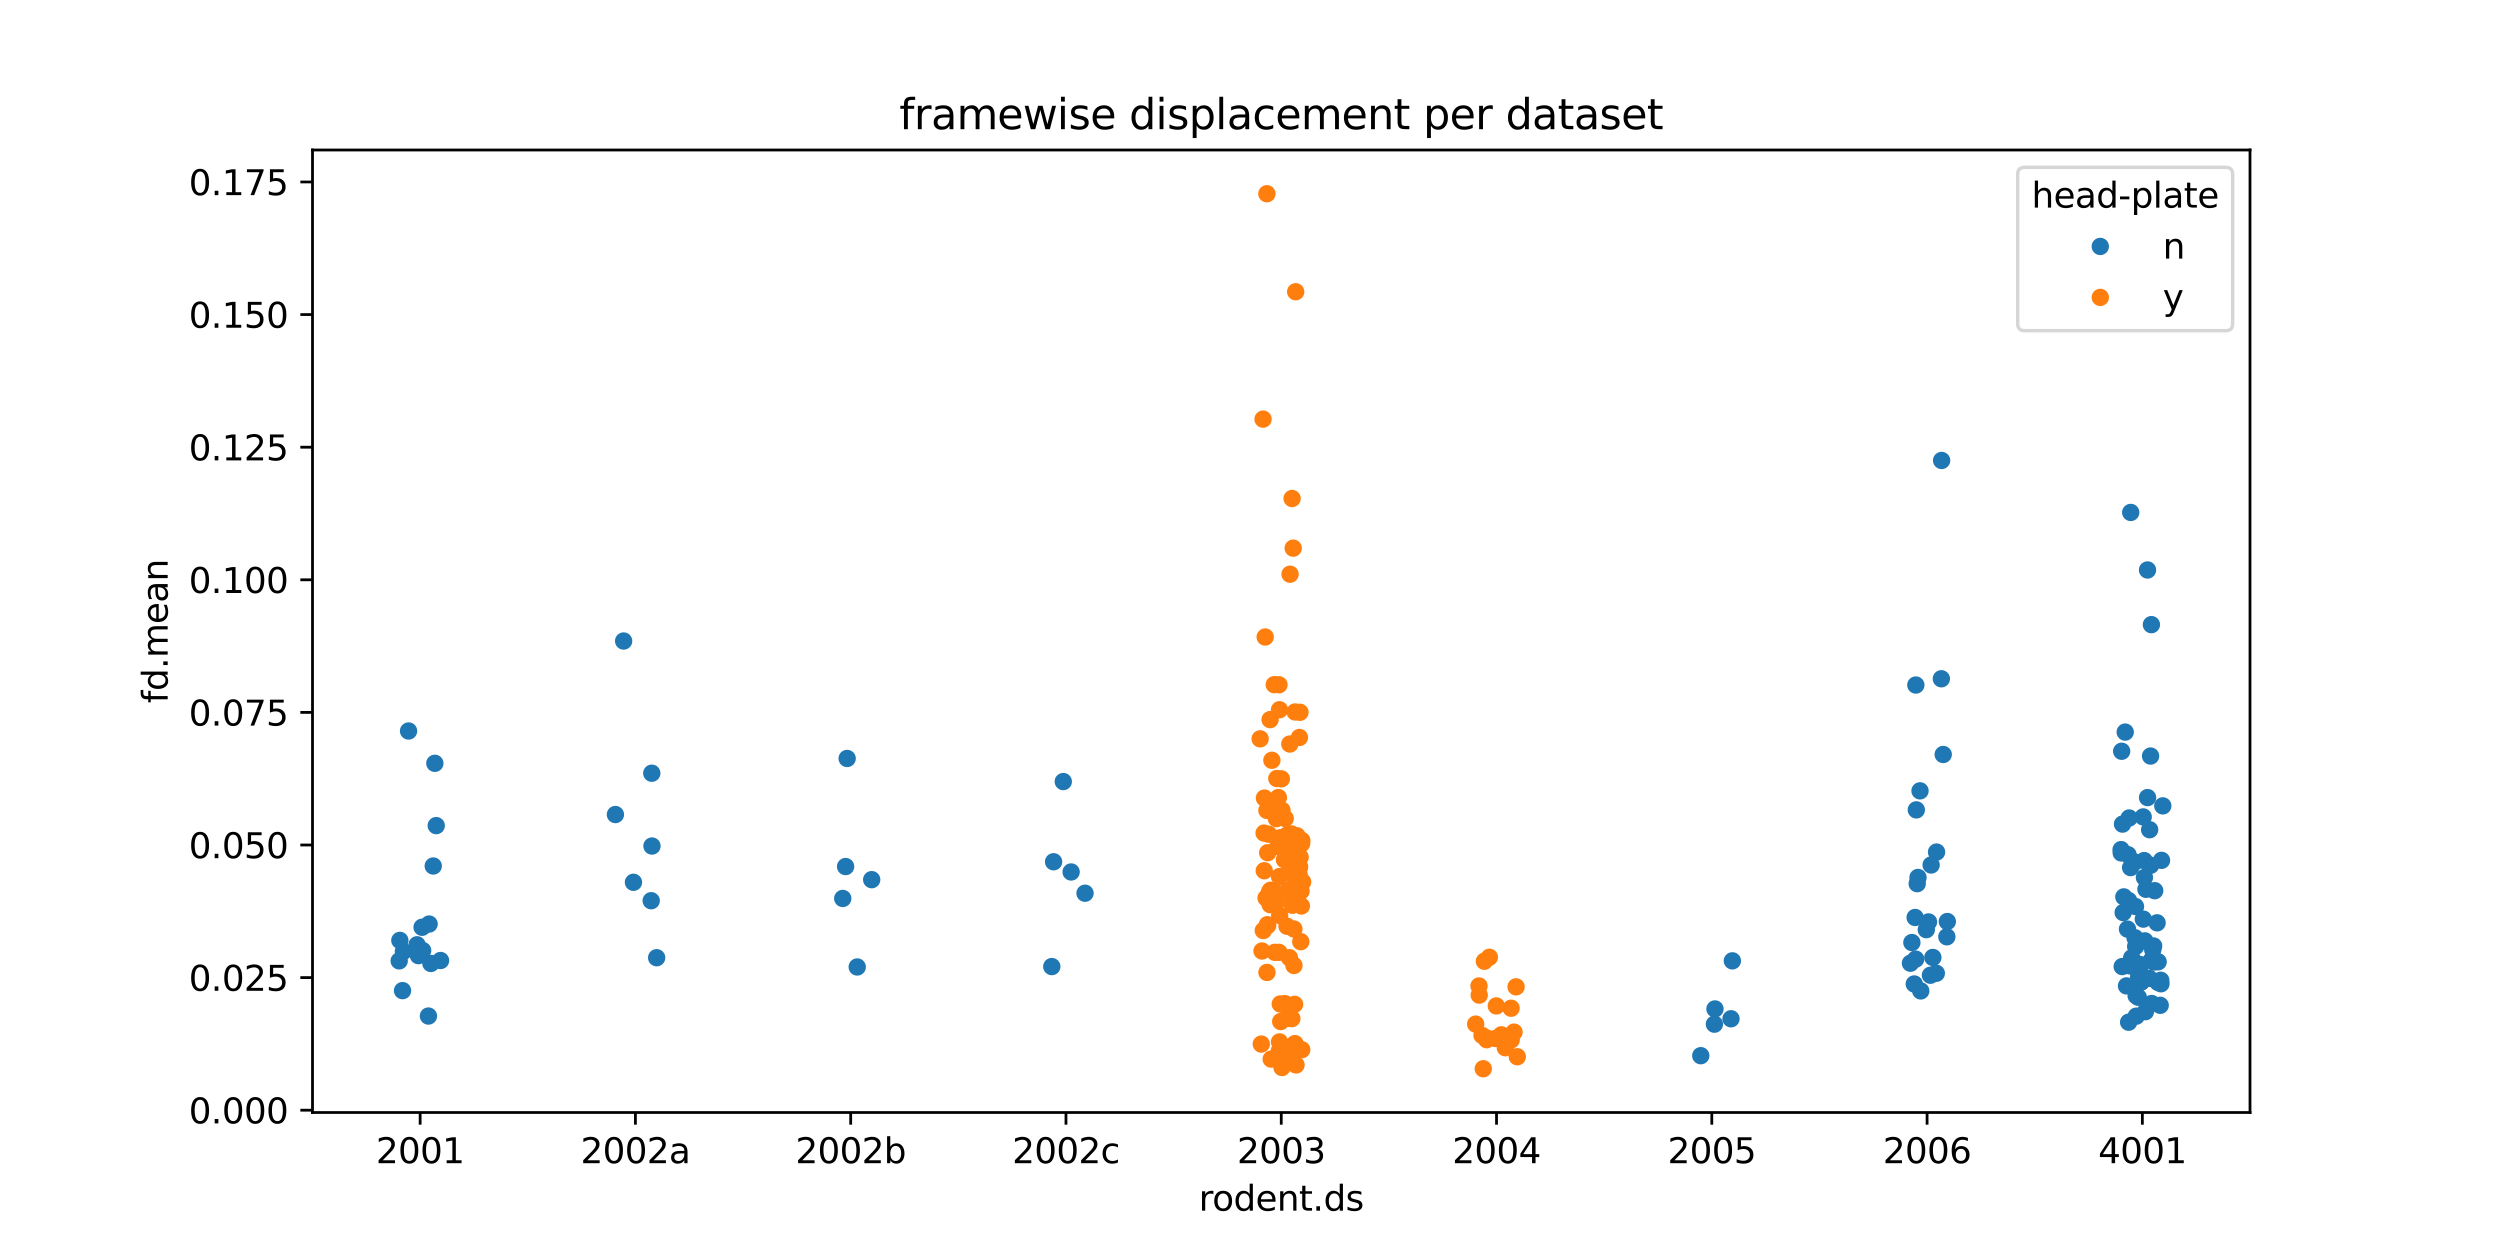 <?xml version="1.0" encoding="utf-8" standalone="no"?>
<!DOCTYPE svg PUBLIC "-//W3C//DTD SVG 1.1//EN"
  "http://www.w3.org/Graphics/SVG/1.1/DTD/svg11.dtd">
<svg xmlns:xlink="http://www.w3.org/1999/xlink" width="720pt" height="360pt" viewBox="0 0 720 360" xmlns="http://www.w3.org/2000/svg" version="1.1">
 <defs>
  <style type="text/css">*{stroke-linejoin: round; stroke-linecap: butt}</style>
 </defs>
 <g id="figure_1">
  <g id="patch_1">
   <path d="M 0 360 
L 720 360 
L 720 0 
L 0 0 
z
" style="fill: #ffffff"/>
  </g>
  <g id="axes_1">
   <g id="patch_2">
    <path d="M 90 320.4 
L 648 320.4 
L 648 43.2 
L 90 43.2 
z
" style="fill: #ffffff"/>
   </g>
   <g id="matplotlib.axis_1">
    <g id="xtick_1">
     <g id="line2d_1">
      <defs>
       <path id="m865502f991" d="M 0 0 
L 0 3.5 
" style="stroke: #000000; stroke-width: 0.8"/>
      </defs>
      <g>
       <use xlink:href="#m865502f991" x="121" y="320.4" style="stroke: #000000; stroke-width: 0.8"/>
      </g>
     </g>
     <g id="text_1">
      <!-- 2001 -->
      <g transform="translate(108.275 334.998) scale(0.1 -0.1)">
       <defs>
        <path id="DejaVuSans-32" d="M 1228 531 
L 3431 531 
L 3431 0 
L 469 0 
L 469 531 
Q 828 903 1448 1529 
Q 2069 2156 2228 2338 
Q 2531 2678 2651 2914 
Q 2772 3150 2772 3378 
Q 2772 3750 2511 3984 
Q 2250 4219 1831 4219 
Q 1534 4219 1204 4116 
Q 875 4013 500 3803 
L 500 4441 
Q 881 4594 1212 4672 
Q 1544 4750 1819 4750 
Q 2544 4750 2975 4387 
Q 3406 4025 3406 3419 
Q 3406 3131 3298 2873 
Q 3191 2616 2906 2266 
Q 2828 2175 2409 1742 
Q 1991 1309 1228 531 
z
" transform="scale(0.016)"/>
        <path id="DejaVuSans-30" d="M 2034 4250 
Q 1547 4250 1301 3770 
Q 1056 3291 1056 2328 
Q 1056 1369 1301 889 
Q 1547 409 2034 409 
Q 2525 409 2770 889 
Q 3016 1369 3016 2328 
Q 3016 3291 2770 3770 
Q 2525 4250 2034 4250 
z
M 2034 4750 
Q 2819 4750 3233 4129 
Q 3647 3509 3647 2328 
Q 3647 1150 3233 529 
Q 2819 -91 2034 -91 
Q 1250 -91 836 529 
Q 422 1150 422 2328 
Q 422 3509 836 4129 
Q 1250 4750 2034 4750 
z
" transform="scale(0.016)"/>
        <path id="DejaVuSans-31" d="M 794 531 
L 1825 531 
L 1825 4091 
L 703 3866 
L 703 4441 
L 1819 4666 
L 2450 4666 
L 2450 531 
L 3481 531 
L 3481 0 
L 794 0 
L 794 531 
z
" transform="scale(0.016)"/>
       </defs>
       <use xlink:href="#DejaVuSans-32"/>
       <use xlink:href="#DejaVuSans-30" transform="translate(63.623 0)"/>
       <use xlink:href="#DejaVuSans-30" transform="translate(127.246 0)"/>
       <use xlink:href="#DejaVuSans-31" transform="translate(190.869 0)"/>
      </g>
     </g>
    </g>
    <g id="xtick_2">
     <g id="line2d_2">
      <g>
       <use xlink:href="#m865502f991" x="183" y="320.4" style="stroke: #000000; stroke-width: 0.8"/>
      </g>
     </g>
     <g id="text_2">
      <!-- 2002a -->
      <g transform="translate(167.211 334.998) scale(0.1 -0.1)">
       <defs>
        <path id="DejaVuSans-61" d="M 2194 1759 
Q 1497 1759 1228 1600 
Q 959 1441 959 1056 
Q 959 750 1161 570 
Q 1363 391 1709 391 
Q 2188 391 2477 730 
Q 2766 1069 2766 1631 
L 2766 1759 
L 2194 1759 
z
M 3341 1997 
L 3341 0 
L 2766 0 
L 2766 531 
Q 2569 213 2275 61 
Q 1981 -91 1556 -91 
Q 1019 -91 701 211 
Q 384 513 384 1019 
Q 384 1609 779 1909 
Q 1175 2209 1959 2209 
L 2766 2209 
L 2766 2266 
Q 2766 2663 2505 2880 
Q 2244 3097 1772 3097 
Q 1472 3097 1187 3025 
Q 903 2953 641 2809 
L 641 3341 
Q 956 3463 1253 3523 
Q 1550 3584 1831 3584 
Q 2591 3584 2966 3190 
Q 3341 2797 3341 1997 
z
" transform="scale(0.016)"/>
       </defs>
       <use xlink:href="#DejaVuSans-32"/>
       <use xlink:href="#DejaVuSans-30" transform="translate(63.623 0)"/>
       <use xlink:href="#DejaVuSans-30" transform="translate(127.246 0)"/>
       <use xlink:href="#DejaVuSans-32" transform="translate(190.869 0)"/>
       <use xlink:href="#DejaVuSans-61" transform="translate(254.492 0)"/>
      </g>
     </g>
    </g>
    <g id="xtick_3">
     <g id="line2d_3">
      <g>
       <use xlink:href="#m865502f991" x="245" y="320.4" style="stroke: #000000; stroke-width: 0.8"/>
      </g>
     </g>
     <g id="text_3">
      <!-- 2002b -->
      <g transform="translate(229.101 334.998) scale(0.1 -0.1)">
       <defs>
        <path id="DejaVuSans-62" d="M 3116 1747 
Q 3116 2381 2855 2742 
Q 2594 3103 2138 3103 
Q 1681 3103 1420 2742 
Q 1159 2381 1159 1747 
Q 1159 1113 1420 752 
Q 1681 391 2138 391 
Q 2594 391 2855 752 
Q 3116 1113 3116 1747 
z
M 1159 2969 
Q 1341 3281 1617 3432 
Q 1894 3584 2278 3584 
Q 2916 3584 3314 3078 
Q 3713 2572 3713 1747 
Q 3713 922 3314 415 
Q 2916 -91 2278 -91 
Q 1894 -91 1617 61 
Q 1341 213 1159 525 
L 1159 0 
L 581 0 
L 581 4863 
L 1159 4863 
L 1159 2969 
z
" transform="scale(0.016)"/>
       </defs>
       <use xlink:href="#DejaVuSans-32"/>
       <use xlink:href="#DejaVuSans-30" transform="translate(63.623 0)"/>
       <use xlink:href="#DejaVuSans-30" transform="translate(127.246 0)"/>
       <use xlink:href="#DejaVuSans-32" transform="translate(190.869 0)"/>
       <use xlink:href="#DejaVuSans-62" transform="translate(254.492 0)"/>
      </g>
     </g>
    </g>
    <g id="xtick_4">
     <g id="line2d_4">
      <g>
       <use xlink:href="#m865502f991" x="307" y="320.4" style="stroke: #000000; stroke-width: 0.8"/>
      </g>
     </g>
     <g id="text_4">
      <!-- 2002c -->
      <g transform="translate(291.526 334.998) scale(0.1 -0.1)">
       <defs>
        <path id="DejaVuSans-63" d="M 3122 3366 
L 3122 2828 
Q 2878 2963 2633 3030 
Q 2388 3097 2138 3097 
Q 1578 3097 1268 2742 
Q 959 2388 959 1747 
Q 959 1106 1268 751 
Q 1578 397 2138 397 
Q 2388 397 2633 464 
Q 2878 531 3122 666 
L 3122 134 
Q 2881 22 2623 -34 
Q 2366 -91 2075 -91 
Q 1284 -91 818 406 
Q 353 903 353 1747 
Q 353 2603 823 3093 
Q 1294 3584 2113 3584 
Q 2378 3584 2631 3529 
Q 2884 3475 3122 3366 
z
" transform="scale(0.016)"/>
       </defs>
       <use xlink:href="#DejaVuSans-32"/>
       <use xlink:href="#DejaVuSans-30" transform="translate(63.623 0)"/>
       <use xlink:href="#DejaVuSans-30" transform="translate(127.246 0)"/>
       <use xlink:href="#DejaVuSans-32" transform="translate(190.869 0)"/>
       <use xlink:href="#DejaVuSans-63" transform="translate(254.492 0)"/>
      </g>
     </g>
    </g>
    <g id="xtick_5">
     <g id="line2d_5">
      <g>
       <use xlink:href="#m865502f991" x="369" y="320.4" style="stroke: #000000; stroke-width: 0.8"/>
      </g>
     </g>
     <g id="text_5">
      <!-- 2003 -->
      <g transform="translate(356.275 334.998) scale(0.1 -0.1)">
       <defs>
        <path id="DejaVuSans-33" d="M 2597 2516 
Q 3050 2419 3304 2112 
Q 3559 1806 3559 1356 
Q 3559 666 3084 287 
Q 2609 -91 1734 -91 
Q 1441 -91 1130 -33 
Q 819 25 488 141 
L 488 750 
Q 750 597 1062 519 
Q 1375 441 1716 441 
Q 2309 441 2620 675 
Q 2931 909 2931 1356 
Q 2931 1769 2642 2001 
Q 2353 2234 1838 2234 
L 1294 2234 
L 1294 2753 
L 1863 2753 
Q 2328 2753 2575 2939 
Q 2822 3125 2822 3475 
Q 2822 3834 2567 4026 
Q 2313 4219 1838 4219 
Q 1578 4219 1281 4162 
Q 984 4106 628 3988 
L 628 4550 
Q 988 4650 1302 4700 
Q 1616 4750 1894 4750 
Q 2613 4750 3031 4423 
Q 3450 4097 3450 3541 
Q 3450 3153 3228 2886 
Q 3006 2619 2597 2516 
z
" transform="scale(0.016)"/>
       </defs>
       <use xlink:href="#DejaVuSans-32"/>
       <use xlink:href="#DejaVuSans-30" transform="translate(63.623 0)"/>
       <use xlink:href="#DejaVuSans-30" transform="translate(127.246 0)"/>
       <use xlink:href="#DejaVuSans-33" transform="translate(190.869 0)"/>
      </g>
     </g>
    </g>
    <g id="xtick_6">
     <g id="line2d_6">
      <g>
       <use xlink:href="#m865502f991" x="431" y="320.4" style="stroke: #000000; stroke-width: 0.8"/>
      </g>
     </g>
     <g id="text_6">
      <!-- 2004 -->
      <g transform="translate(418.275 334.998) scale(0.1 -0.1)">
       <defs>
        <path id="DejaVuSans-34" d="M 2419 4116 
L 825 1625 
L 2419 1625 
L 2419 4116 
z
M 2253 4666 
L 3047 4666 
L 3047 1625 
L 3713 1625 
L 3713 1100 
L 3047 1100 
L 3047 0 
L 2419 0 
L 2419 1100 
L 313 1100 
L 313 1709 
L 2253 4666 
z
" transform="scale(0.016)"/>
       </defs>
       <use xlink:href="#DejaVuSans-32"/>
       <use xlink:href="#DejaVuSans-30" transform="translate(63.623 0)"/>
       <use xlink:href="#DejaVuSans-30" transform="translate(127.246 0)"/>
       <use xlink:href="#DejaVuSans-34" transform="translate(190.869 0)"/>
      </g>
     </g>
    </g>
    <g id="xtick_7">
     <g id="line2d_7">
      <g>
       <use xlink:href="#m865502f991" x="493" y="320.4" style="stroke: #000000; stroke-width: 0.8"/>
      </g>
     </g>
     <g id="text_7">
      <!-- 2005 -->
      <g transform="translate(480.275 334.998) scale(0.1 -0.1)">
       <defs>
        <path id="DejaVuSans-35" d="M 691 4666 
L 3169 4666 
L 3169 4134 
L 1269 4134 
L 1269 2991 
Q 1406 3038 1543 3061 
Q 1681 3084 1819 3084 
Q 2600 3084 3056 2656 
Q 3513 2228 3513 1497 
Q 3513 744 3044 326 
Q 2575 -91 1722 -91 
Q 1428 -91 1123 -41 
Q 819 9 494 109 
L 494 744 
Q 775 591 1075 516 
Q 1375 441 1709 441 
Q 2250 441 2565 725 
Q 2881 1009 2881 1497 
Q 2881 1984 2565 2268 
Q 2250 2553 1709 2553 
Q 1456 2553 1204 2497 
Q 953 2441 691 2322 
L 691 4666 
z
" transform="scale(0.016)"/>
       </defs>
       <use xlink:href="#DejaVuSans-32"/>
       <use xlink:href="#DejaVuSans-30" transform="translate(63.623 0)"/>
       <use xlink:href="#DejaVuSans-30" transform="translate(127.246 0)"/>
       <use xlink:href="#DejaVuSans-35" transform="translate(190.869 0)"/>
      </g>
     </g>
    </g>
    <g id="xtick_8">
     <g id="line2d_8">
      <g>
       <use xlink:href="#m865502f991" x="555" y="320.4" style="stroke: #000000; stroke-width: 0.8"/>
      </g>
     </g>
     <g id="text_8">
      <!-- 2006 -->
      <g transform="translate(542.275 334.998) scale(0.1 -0.1)">
       <defs>
        <path id="DejaVuSans-36" d="M 2113 2584 
Q 1688 2584 1439 2293 
Q 1191 2003 1191 1497 
Q 1191 994 1439 701 
Q 1688 409 2113 409 
Q 2538 409 2786 701 
Q 3034 994 3034 1497 
Q 3034 2003 2786 2293 
Q 2538 2584 2113 2584 
z
M 3366 4563 
L 3366 3988 
Q 3128 4100 2886 4159 
Q 2644 4219 2406 4219 
Q 1781 4219 1451 3797 
Q 1122 3375 1075 2522 
Q 1259 2794 1537 2939 
Q 1816 3084 2150 3084 
Q 2853 3084 3261 2657 
Q 3669 2231 3669 1497 
Q 3669 778 3244 343 
Q 2819 -91 2113 -91 
Q 1303 -91 875 529 
Q 447 1150 447 2328 
Q 447 3434 972 4092 
Q 1497 4750 2381 4750 
Q 2619 4750 2861 4703 
Q 3103 4656 3366 4563 
z
" transform="scale(0.016)"/>
       </defs>
       <use xlink:href="#DejaVuSans-32"/>
       <use xlink:href="#DejaVuSans-30" transform="translate(63.623 0)"/>
       <use xlink:href="#DejaVuSans-30" transform="translate(127.246 0)"/>
       <use xlink:href="#DejaVuSans-36" transform="translate(190.869 0)"/>
      </g>
     </g>
    </g>
    <g id="xtick_9">
     <g id="line2d_9">
      <g>
       <use xlink:href="#m865502f991" x="617" y="320.4" style="stroke: #000000; stroke-width: 0.8"/>
      </g>
     </g>
     <g id="text_9">
      <!-- 4001 -->
      <g transform="translate(604.275 334.998) scale(0.1 -0.1)">
       <use xlink:href="#DejaVuSans-34"/>
       <use xlink:href="#DejaVuSans-30" transform="translate(63.623 0)"/>
       <use xlink:href="#DejaVuSans-30" transform="translate(127.246 0)"/>
       <use xlink:href="#DejaVuSans-31" transform="translate(190.869 0)"/>
      </g>
     </g>
    </g>
    <g id="text_10">
     <!-- rodent.ds -->
     <g transform="translate(345.25 348.677) scale(0.1 -0.1)">
      <defs>
       <path id="DejaVuSans-72" d="M 2631 2963 
Q 2534 3019 2420 3045 
Q 2306 3072 2169 3072 
Q 1681 3072 1420 2755 
Q 1159 2438 1159 1844 
L 1159 0 
L 581 0 
L 581 3500 
L 1159 3500 
L 1159 2956 
Q 1341 3275 1631 3429 
Q 1922 3584 2338 3584 
Q 2397 3584 2469 3576 
Q 2541 3569 2628 3553 
L 2631 2963 
z
" transform="scale(0.016)"/>
       <path id="DejaVuSans-6f" d="M 1959 3097 
Q 1497 3097 1228 2736 
Q 959 2375 959 1747 
Q 959 1119 1226 758 
Q 1494 397 1959 397 
Q 2419 397 2687 759 
Q 2956 1122 2956 1747 
Q 2956 2369 2687 2733 
Q 2419 3097 1959 3097 
z
M 1959 3584 
Q 2709 3584 3137 3096 
Q 3566 2609 3566 1747 
Q 3566 888 3137 398 
Q 2709 -91 1959 -91 
Q 1206 -91 779 398 
Q 353 888 353 1747 
Q 353 2609 779 3096 
Q 1206 3584 1959 3584 
z
" transform="scale(0.016)"/>
       <path id="DejaVuSans-64" d="M 2906 2969 
L 2906 4863 
L 3481 4863 
L 3481 0 
L 2906 0 
L 2906 525 
Q 2725 213 2448 61 
Q 2172 -91 1784 -91 
Q 1150 -91 751 415 
Q 353 922 353 1747 
Q 353 2572 751 3078 
Q 1150 3584 1784 3584 
Q 2172 3584 2448 3432 
Q 2725 3281 2906 2969 
z
M 947 1747 
Q 947 1113 1208 752 
Q 1469 391 1925 391 
Q 2381 391 2643 752 
Q 2906 1113 2906 1747 
Q 2906 2381 2643 2742 
Q 2381 3103 1925 3103 
Q 1469 3103 1208 2742 
Q 947 2381 947 1747 
z
" transform="scale(0.016)"/>
       <path id="DejaVuSans-65" d="M 3597 1894 
L 3597 1613 
L 953 1613 
Q 991 1019 1311 708 
Q 1631 397 2203 397 
Q 2534 397 2845 478 
Q 3156 559 3463 722 
L 3463 178 
Q 3153 47 2828 -22 
Q 2503 -91 2169 -91 
Q 1331 -91 842 396 
Q 353 884 353 1716 
Q 353 2575 817 3079 
Q 1281 3584 2069 3584 
Q 2775 3584 3186 3129 
Q 3597 2675 3597 1894 
z
M 3022 2063 
Q 3016 2534 2758 2815 
Q 2500 3097 2075 3097 
Q 1594 3097 1305 2825 
Q 1016 2553 972 2059 
L 3022 2063 
z
" transform="scale(0.016)"/>
       <path id="DejaVuSans-6e" d="M 3513 2113 
L 3513 0 
L 2938 0 
L 2938 2094 
Q 2938 2591 2744 2837 
Q 2550 3084 2163 3084 
Q 1697 3084 1428 2787 
Q 1159 2491 1159 1978 
L 1159 0 
L 581 0 
L 581 3500 
L 1159 3500 
L 1159 2956 
Q 1366 3272 1645 3428 
Q 1925 3584 2291 3584 
Q 2894 3584 3203 3211 
Q 3513 2838 3513 2113 
z
" transform="scale(0.016)"/>
       <path id="DejaVuSans-74" d="M 1172 4494 
L 1172 3500 
L 2356 3500 
L 2356 3053 
L 1172 3053 
L 1172 1153 
Q 1172 725 1289 603 
Q 1406 481 1766 481 
L 2356 481 
L 2356 0 
L 1766 0 
Q 1100 0 847 248 
Q 594 497 594 1153 
L 594 3053 
L 172 3053 
L 172 3500 
L 594 3500 
L 594 4494 
L 1172 4494 
z
" transform="scale(0.016)"/>
       <path id="DejaVuSans-2e" d="M 684 794 
L 1344 794 
L 1344 0 
L 684 0 
L 684 794 
z
" transform="scale(0.016)"/>
       <path id="DejaVuSans-73" d="M 2834 3397 
L 2834 2853 
Q 2591 2978 2328 3040 
Q 2066 3103 1784 3103 
Q 1356 3103 1142 2972 
Q 928 2841 928 2578 
Q 928 2378 1081 2264 
Q 1234 2150 1697 2047 
L 1894 2003 
Q 2506 1872 2764 1633 
Q 3022 1394 3022 966 
Q 3022 478 2636 193 
Q 2250 -91 1575 -91 
Q 1294 -91 989 -36 
Q 684 19 347 128 
L 347 722 
Q 666 556 975 473 
Q 1284 391 1588 391 
Q 1994 391 2212 530 
Q 2431 669 2431 922 
Q 2431 1156 2273 1281 
Q 2116 1406 1581 1522 
L 1381 1569 
Q 847 1681 609 1914 
Q 372 2147 372 2553 
Q 372 3047 722 3315 
Q 1072 3584 1716 3584 
Q 2034 3584 2315 3537 
Q 2597 3491 2834 3397 
z
" transform="scale(0.016)"/>
      </defs>
      <use xlink:href="#DejaVuSans-72"/>
      <use xlink:href="#DejaVuSans-6f" transform="translate(38.863 0)"/>
      <use xlink:href="#DejaVuSans-64" transform="translate(100.045 0)"/>
      <use xlink:href="#DejaVuSans-65" transform="translate(163.521 0)"/>
      <use xlink:href="#DejaVuSans-6e" transform="translate(225.045 0)"/>
      <use xlink:href="#DejaVuSans-74" transform="translate(288.424 0)"/>
      <use xlink:href="#DejaVuSans-2e" transform="translate(327.633 0)"/>
      <use xlink:href="#DejaVuSans-64" transform="translate(359.42 0)"/>
      <use xlink:href="#DejaVuSans-73" transform="translate(422.896 0)"/>
     </g>
    </g>
   </g>
   <g id="matplotlib.axis_2">
    <g id="ytick_1">
     <g id="line2d_10">
      <defs>
       <path id="m692b0e4734" d="M 0 0 
L -3.5 0 
" style="stroke: #000000; stroke-width: 0.8"/>
      </defs>
      <g>
       <use xlink:href="#m692b0e4734" x="90" y="319.74" style="stroke: #000000; stroke-width: 0.8"/>
      </g>
     </g>
     <g id="text_11">
      <!-- 0.000 -->
      <g transform="translate(54.372 323.539) scale(0.1 -0.1)">
       <use xlink:href="#DejaVuSans-30"/>
       <use xlink:href="#DejaVuSans-2e" transform="translate(63.623 0)"/>
       <use xlink:href="#DejaVuSans-30" transform="translate(95.41 0)"/>
       <use xlink:href="#DejaVuSans-30" transform="translate(159.033 0)"/>
       <use xlink:href="#DejaVuSans-30" transform="translate(222.656 0)"/>
      </g>
     </g>
    </g>
    <g id="ytick_2">
     <g id="line2d_11">
      <g>
       <use xlink:href="#m692b0e4734" x="90" y="281.549" style="stroke: #000000; stroke-width: 0.8"/>
      </g>
     </g>
     <g id="text_12">
      <!-- 0.025 -->
      <g transform="translate(54.372 285.349) scale(0.1 -0.1)">
       <use xlink:href="#DejaVuSans-30"/>
       <use xlink:href="#DejaVuSans-2e" transform="translate(63.623 0)"/>
       <use xlink:href="#DejaVuSans-30" transform="translate(95.41 0)"/>
       <use xlink:href="#DejaVuSans-32" transform="translate(159.033 0)"/>
       <use xlink:href="#DejaVuSans-35" transform="translate(222.656 0)"/>
      </g>
     </g>
    </g>
    <g id="ytick_3">
     <g id="line2d_12">
      <g>
       <use xlink:href="#m692b0e4734" x="90" y="243.359" style="stroke: #000000; stroke-width: 0.8"/>
      </g>
     </g>
     <g id="text_13">
      <!-- 0.050 -->
      <g transform="translate(54.372 247.158) scale(0.1 -0.1)">
       <use xlink:href="#DejaVuSans-30"/>
       <use xlink:href="#DejaVuSans-2e" transform="translate(63.623 0)"/>
       <use xlink:href="#DejaVuSans-30" transform="translate(95.41 0)"/>
       <use xlink:href="#DejaVuSans-35" transform="translate(159.033 0)"/>
       <use xlink:href="#DejaVuSans-30" transform="translate(222.656 0)"/>
      </g>
     </g>
    </g>
    <g id="ytick_4">
     <g id="line2d_13">
      <g>
       <use xlink:href="#m692b0e4734" x="90" y="205.169" style="stroke: #000000; stroke-width: 0.8"/>
      </g>
     </g>
     <g id="text_14">
      <!-- 0.075 -->
      <g transform="translate(54.372 208.968) scale(0.1 -0.1)">
       <defs>
        <path id="DejaVuSans-37" d="M 525 4666 
L 3525 4666 
L 3525 4397 
L 1831 0 
L 1172 0 
L 2766 4134 
L 525 4134 
L 525 4666 
z
" transform="scale(0.016)"/>
       </defs>
       <use xlink:href="#DejaVuSans-30"/>
       <use xlink:href="#DejaVuSans-2e" transform="translate(63.623 0)"/>
       <use xlink:href="#DejaVuSans-30" transform="translate(95.41 0)"/>
       <use xlink:href="#DejaVuSans-37" transform="translate(159.033 0)"/>
       <use xlink:href="#DejaVuSans-35" transform="translate(222.656 0)"/>
      </g>
     </g>
    </g>
    <g id="ytick_5">
     <g id="line2d_14">
      <g>
       <use xlink:href="#m692b0e4734" x="90" y="166.978" style="stroke: #000000; stroke-width: 0.8"/>
      </g>
     </g>
     <g id="text_15">
      <!-- 0.100 -->
      <g transform="translate(54.372 170.777) scale(0.1 -0.1)">
       <use xlink:href="#DejaVuSans-30"/>
       <use xlink:href="#DejaVuSans-2e" transform="translate(63.623 0)"/>
       <use xlink:href="#DejaVuSans-31" transform="translate(95.41 0)"/>
       <use xlink:href="#DejaVuSans-30" transform="translate(159.033 0)"/>
       <use xlink:href="#DejaVuSans-30" transform="translate(222.656 0)"/>
      </g>
     </g>
    </g>
    <g id="ytick_6">
     <g id="line2d_15">
      <g>
       <use xlink:href="#m692b0e4734" x="90" y="128.788" style="stroke: #000000; stroke-width: 0.8"/>
      </g>
     </g>
     <g id="text_16">
      <!-- 0.125 -->
      <g transform="translate(54.372 132.587) scale(0.1 -0.1)">
       <use xlink:href="#DejaVuSans-30"/>
       <use xlink:href="#DejaVuSans-2e" transform="translate(63.623 0)"/>
       <use xlink:href="#DejaVuSans-31" transform="translate(95.41 0)"/>
       <use xlink:href="#DejaVuSans-32" transform="translate(159.033 0)"/>
       <use xlink:href="#DejaVuSans-35" transform="translate(222.656 0)"/>
      </g>
     </g>
    </g>
    <g id="ytick_7">
     <g id="line2d_16">
      <g>
       <use xlink:href="#m692b0e4734" x="90" y="90.597" style="stroke: #000000; stroke-width: 0.8"/>
      </g>
     </g>
     <g id="text_17">
      <!-- 0.150 -->
      <g transform="translate(54.372 94.396) scale(0.1 -0.1)">
       <use xlink:href="#DejaVuSans-30"/>
       <use xlink:href="#DejaVuSans-2e" transform="translate(63.623 0)"/>
       <use xlink:href="#DejaVuSans-31" transform="translate(95.41 0)"/>
       <use xlink:href="#DejaVuSans-35" transform="translate(159.033 0)"/>
       <use xlink:href="#DejaVuSans-30" transform="translate(222.656 0)"/>
      </g>
     </g>
    </g>
    <g id="ytick_8">
     <g id="line2d_17">
      <g>
       <use xlink:href="#m692b0e4734" x="90" y="52.407" style="stroke: #000000; stroke-width: 0.8"/>
      </g>
     </g>
     <g id="text_18">
      <!-- 0.175 -->
      <g transform="translate(54.372 56.206) scale(0.1 -0.1)">
       <use xlink:href="#DejaVuSans-30"/>
       <use xlink:href="#DejaVuSans-2e" transform="translate(63.623 0)"/>
       <use xlink:href="#DejaVuSans-31" transform="translate(95.41 0)"/>
       <use xlink:href="#DejaVuSans-37" transform="translate(159.033 0)"/>
       <use xlink:href="#DejaVuSans-35" transform="translate(222.656 0)"/>
      </g>
     </g>
    </g>
    <g id="text_19">
     <!-- fd.mean -->
     <g transform="translate(48.292 202.503) rotate(-90) scale(0.1 -0.1)">
      <defs>
       <path id="DejaVuSans-66" d="M 2375 4863 
L 2375 4384 
L 1825 4384 
Q 1516 4384 1395 4259 
Q 1275 4134 1275 3809 
L 1275 3500 
L 2222 3500 
L 2222 3053 
L 1275 3053 
L 1275 0 
L 697 0 
L 697 3053 
L 147 3053 
L 147 3500 
L 697 3500 
L 697 3744 
Q 697 4328 969 4595 
Q 1241 4863 1831 4863 
L 2375 4863 
z
" transform="scale(0.016)"/>
       <path id="DejaVuSans-6d" d="M 3328 2828 
Q 3544 3216 3844 3400 
Q 4144 3584 4550 3584 
Q 5097 3584 5394 3201 
Q 5691 2819 5691 2113 
L 5691 0 
L 5113 0 
L 5113 2094 
Q 5113 2597 4934 2840 
Q 4756 3084 4391 3084 
Q 3944 3084 3684 2787 
Q 3425 2491 3425 1978 
L 3425 0 
L 2847 0 
L 2847 2094 
Q 2847 2600 2669 2842 
Q 2491 3084 2119 3084 
Q 1678 3084 1418 2786 
Q 1159 2488 1159 1978 
L 1159 0 
L 581 0 
L 581 3500 
L 1159 3500 
L 1159 2956 
Q 1356 3278 1631 3431 
Q 1906 3584 2284 3584 
Q 2666 3584 2933 3390 
Q 3200 3197 3328 2828 
z
" transform="scale(0.016)"/>
      </defs>
      <use xlink:href="#DejaVuSans-66"/>
      <use xlink:href="#DejaVuSans-64" transform="translate(35.205 0)"/>
      <use xlink:href="#DejaVuSans-2e" transform="translate(98.682 0)"/>
      <use xlink:href="#DejaVuSans-6d" transform="translate(130.469 0)"/>
      <use xlink:href="#DejaVuSans-65" transform="translate(227.881 0)"/>
      <use xlink:href="#DejaVuSans-61" transform="translate(289.404 0)"/>
      <use xlink:href="#DejaVuSans-6e" transform="translate(350.684 0)"/>
     </g>
    </g>
   </g>
   <g id="patch_3">
    <path d="M 90 320.4 
L 90 43.2 
" style="fill: none; stroke: #000000; stroke-width: 0.8; stroke-linejoin: miter; stroke-linecap: square"/>
   </g>
   <g id="patch_4">
    <path d="M 648 320.4 
L 648 43.2 
" style="fill: none; stroke: #000000; stroke-width: 0.8; stroke-linejoin: miter; stroke-linecap: square"/>
   </g>
   <g id="patch_5">
    <path d="M 90 320.4 
L 648 320.4 
" style="fill: none; stroke: #000000; stroke-width: 0.8; stroke-linejoin: miter; stroke-linecap: square"/>
   </g>
   <g id="patch_6">
    <path d="M 90 43.2 
L 648 43.2 
" style="fill: none; stroke: #000000; stroke-width: 0.8; stroke-linejoin: miter; stroke-linecap: square"/>
   </g>
   <g id="PathCollection_1">
    <defs>
     <path id="C0_0_ea6852291b" d="M 0 2.5 
C 0.663 2.5 1.299 2.237 1.768 1.768 
C 2.237 1.299 2.5 0.663 2.5 -0 
C 2.5 -0.663 2.237 -1.299 1.768 -1.768 
C 1.299 -2.237 0.663 -2.5 0 -2.5 
C -0.663 -2.5 -1.299 -2.237 -1.768 -1.768 
C -2.237 -1.299 -2.5 -0.663 -2.5 0 
C -2.5 0.663 -2.237 1.299 -1.768 1.768 
C -1.299 2.237 -0.663 2.5 0 2.5 
z
"/>
    </defs>
    <g clip-path="url(#p37377a05fc)">
     <use xlink:href="#C0_0_ea6852291b" x="121.557" y="267.052" style="fill: #1f77b4"/>
    </g>
    <g clip-path="url(#p37377a05fc)">
     <use xlink:href="#C0_0_ea6852291b" x="117.665" y="210.53" style="fill: #1f77b4"/>
    </g>
    <g clip-path="url(#p37377a05fc)">
     <use xlink:href="#C0_0_ea6852291b" x="114.967" y="276.732" style="fill: #1f77b4"/>
    </g>
    <g clip-path="url(#p37377a05fc)">
     <use xlink:href="#C0_0_ea6852291b" x="121.721" y="273.749" style="fill: #1f77b4"/>
    </g>
    <g clip-path="url(#p37377a05fc)">
     <use xlink:href="#C0_0_ea6852291b" x="125.635" y="237.778" style="fill: #1f77b4"/>
    </g>
    <g clip-path="url(#p37377a05fc)">
     <use xlink:href="#C0_0_ea6852291b" x="125.237" y="219.834" style="fill: #1f77b4"/>
    </g>
    <g clip-path="url(#p37377a05fc)">
     <use xlink:href="#C0_0_ea6852291b" x="115.157" y="270.831" style="fill: #1f77b4"/>
    </g>
    <g clip-path="url(#p37377a05fc)">
     <use xlink:href="#C0_0_ea6852291b" x="123.583" y="266.124" style="fill: #1f77b4"/>
    </g>
    <g clip-path="url(#p37377a05fc)">
     <use xlink:href="#C0_0_ea6852291b" x="120.114" y="272.102" style="fill: #1f77b4"/>
    </g>
    <g clip-path="url(#p37377a05fc)">
     <use xlink:href="#C0_0_ea6852291b" x="124.777" y="249.406" style="fill: #1f77b4"/>
    </g>
    <g clip-path="url(#p37377a05fc)">
     <use xlink:href="#C0_0_ea6852291b" x="120.515" y="275.225" style="fill: #1f77b4"/>
    </g>
    <g clip-path="url(#p37377a05fc)">
     <use xlink:href="#C0_0_ea6852291b" x="123.387" y="292.619" style="fill: #1f77b4"/>
    </g>
    <g clip-path="url(#p37377a05fc)">
     <use xlink:href="#C0_0_ea6852291b" x="126.881" y="276.626" style="fill: #1f77b4"/>
    </g>
    <g clip-path="url(#p37377a05fc)">
     <use xlink:href="#C0_0_ea6852291b" x="124.101" y="277.474" style="fill: #1f77b4"/>
    </g>
    <g clip-path="url(#p37377a05fc)">
     <use xlink:href="#C0_0_ea6852291b" x="116.178" y="274.028" style="fill: #1f77b4"/>
    </g>
    <g clip-path="url(#p37377a05fc)">
     <use xlink:href="#C0_0_ea6852291b" x="115.93" y="285.302" style="fill: #1f77b4"/>
    </g>
   </g>
   <g id="PathCollection_2">
    <defs>
     <path id="C1_0_4373d83603" d="M 0 2.5 
C 0.663 2.5 1.299 2.237 1.768 1.768 
C 2.237 1.299 2.5 0.663 2.5 -0 
C 2.5 -0.663 2.237 -1.299 1.768 -1.768 
C 1.299 -2.237 0.663 -2.5 0 -2.5 
C -0.663 -2.5 -1.299 -2.237 -1.768 -1.768 
C -2.237 -1.299 -2.5 -0.663 -2.5 0 
C -2.5 0.663 -2.237 1.299 -1.768 1.768 
C -1.299 2.237 -0.663 2.5 0 2.5 
z
"/>
    </defs>
    <g clip-path="url(#p37377a05fc)">
     <use xlink:href="#C1_0_4373d83603" x="179.609" y="184.613" style="fill: #1f77b4"/>
    </g>
    <g clip-path="url(#p37377a05fc)">
     <use xlink:href="#C1_0_4373d83603" x="187.767" y="243.658" style="fill: #1f77b4"/>
    </g>
    <g clip-path="url(#p37377a05fc)">
     <use xlink:href="#C1_0_4373d83603" x="177.237" y="234.587" style="fill: #1f77b4"/>
    </g>
    <g clip-path="url(#p37377a05fc)">
     <use xlink:href="#C1_0_4373d83603" x="187.715" y="222.688" style="fill: #1f77b4"/>
    </g>
    <g clip-path="url(#p37377a05fc)">
     <use xlink:href="#C1_0_4373d83603" x="189.118" y="275.826" style="fill: #1f77b4"/>
    </g>
    <g clip-path="url(#p37377a05fc)">
     <use xlink:href="#C1_0_4373d83603" x="187.542" y="259.407" style="fill: #1f77b4"/>
    </g>
    <g clip-path="url(#p37377a05fc)">
     <use xlink:href="#C1_0_4373d83603" x="182.437" y="254.102" style="fill: #1f77b4"/>
    </g>
   </g>
   <g id="PathCollection_3">
    <defs>
     <path id="C2_0_6a756eb8d4" d="M 0 2.5 
C 0.663 2.5 1.299 2.237 1.768 1.768 
C 2.237 1.299 2.5 0.663 2.5 -0 
C 2.5 -0.663 2.237 -1.299 1.768 -1.768 
C 1.299 -2.237 0.663 -2.5 0 -2.5 
C -0.663 -2.5 -1.299 -2.237 -1.768 -1.768 
C -2.237 -1.299 -2.5 -0.663 -2.5 0 
C -2.5 0.663 -2.237 1.299 -1.768 1.768 
C -1.299 2.237 -0.663 2.5 0 2.5 
z
"/>
    </defs>
    <g clip-path="url(#p37377a05fc)">
     <use xlink:href="#C2_0_6a756eb8d4" x="242.71" y="258.758" style="fill: #1f77b4"/>
    </g>
    <g clip-path="url(#p37377a05fc)">
     <use xlink:href="#C2_0_6a756eb8d4" x="243.531" y="249.567" style="fill: #1f77b4"/>
    </g>
    <g clip-path="url(#p37377a05fc)">
     <use xlink:href="#C2_0_6a756eb8d4" x="246.883" y="278.49" style="fill: #1f77b4"/>
    </g>
    <g clip-path="url(#p37377a05fc)">
     <use xlink:href="#C2_0_6a756eb8d4" x="251.048" y="253.345" style="fill: #1f77b4"/>
    </g>
    <g clip-path="url(#p37377a05fc)">
     <use xlink:href="#C2_0_6a756eb8d4" x="243.982" y="218.439" style="fill: #1f77b4"/>
    </g>
   </g>
   <g id="PathCollection_4">
    <defs>
     <path id="C3_0_b504399cc7" d="M 0 2.5 
C 0.663 2.5 1.299 2.237 1.768 1.768 
C 2.237 1.299 2.5 0.663 2.5 -0 
C 2.5 -0.663 2.237 -1.299 1.768 -1.768 
C 1.299 -2.237 0.663 -2.5 0 -2.5 
C -0.663 -2.5 -1.299 -2.237 -1.768 -1.768 
C -2.237 -1.299 -2.5 -0.663 -2.5 0 
C -2.5 0.663 -2.237 1.299 -1.768 1.768 
C -1.299 2.237 -0.663 2.5 0 2.5 
z
"/>
    </defs>
    <g clip-path="url(#p37377a05fc)">
     <use xlink:href="#C3_0_b504399cc7" x="312.488" y="257.249" style="fill: #1f77b4"/>
    </g>
    <g clip-path="url(#p37377a05fc)">
     <use xlink:href="#C3_0_b504399cc7" x="303.433" y="248.19" style="fill: #1f77b4"/>
    </g>
    <g clip-path="url(#p37377a05fc)">
     <use xlink:href="#C3_0_b504399cc7" x="302.918" y="278.372" style="fill: #1f77b4"/>
    </g>
    <g clip-path="url(#p37377a05fc)">
     <use xlink:href="#C3_0_b504399cc7" x="308.484" y="251.129" style="fill: #1f77b4"/>
    </g>
    <g clip-path="url(#p37377a05fc)">
     <use xlink:href="#C3_0_b504399cc7" x="306.224" y="225.092" style="fill: #1f77b4"/>
    </g>
   </g>
   <g id="PathCollection_5">
    <defs>
     <path id="C4_0_44b2eb791f" d="M 0 2.5 
C 0.663 2.5 1.299 2.237 1.768 1.768 
C 2.237 1.299 2.5 0.663 2.5 -0 
C 2.5 -0.663 2.237 -1.299 1.768 -1.768 
C 1.299 -2.237 0.663 -2.5 0 -2.5 
C -0.663 -2.5 -1.299 -2.237 -1.768 -1.768 
C -2.237 -1.299 -2.5 -0.663 -2.5 0 
C -2.5 0.663 -2.237 1.299 -1.768 1.768 
C -1.299 2.237 -0.663 2.5 0 2.5 
z
"/>
    </defs>
    <g clip-path="url(#p37377a05fc)">
     <use xlink:href="#C4_0_44b2eb791f" x="371.026" y="256.339" style="fill: #ff7f0e"/>
    </g>
    <g clip-path="url(#p37377a05fc)">
     <use xlink:href="#C4_0_44b2eb791f" x="367.476" y="260.061" style="fill: #ff7f0e"/>
    </g>
    <g clip-path="url(#p37377a05fc)">
     <use xlink:href="#C4_0_44b2eb791f" x="365.593" y="256.91" style="fill: #ff7f0e"/>
    </g>
    <g clip-path="url(#p37377a05fc)">
     <use xlink:href="#C4_0_44b2eb791f" x="374.792" y="260.93" style="fill: #ff7f0e"/>
    </g>
    <g clip-path="url(#p37377a05fc)">
     <use xlink:href="#C4_0_44b2eb791f" x="365.094" y="245.582" style="fill: #ff7f0e"/>
    </g>
    <g clip-path="url(#p37377a05fc)">
     <use xlink:href="#C4_0_44b2eb791f" x="368.667" y="241.274" style="fill: #ff7f0e"/>
    </g>
    <g clip-path="url(#p37377a05fc)">
     <use xlink:href="#C4_0_44b2eb791f" x="365.382" y="240.262" style="fill: #ff7f0e"/>
    </g>
    <g clip-path="url(#p37377a05fc)">
     <use xlink:href="#C4_0_44b2eb791f" x="366.302" y="218.962" style="fill: #ff7f0e"/>
    </g>
    <g clip-path="url(#p37377a05fc)">
     <use xlink:href="#C4_0_44b2eb791f" x="362.917" y="212.786" style="fill: #ff7f0e"/>
    </g>
    <g clip-path="url(#p37377a05fc)">
     <use xlink:href="#C4_0_44b2eb791f" x="368.501" y="204.406" style="fill: #ff7f0e"/>
    </g>
    <g clip-path="url(#p37377a05fc)">
     <use xlink:href="#C4_0_44b2eb791f" x="373.538" y="240.704" style="fill: #ff7f0e"/>
    </g>
    <g clip-path="url(#p37377a05fc)">
     <use xlink:href="#C4_0_44b2eb791f" x="371.472" y="214.28" style="fill: #ff7f0e"/>
    </g>
    <g clip-path="url(#p37377a05fc)">
     <use xlink:href="#C4_0_44b2eb791f" x="374.24" y="212.393" style="fill: #ff7f0e"/>
    </g>
    <g clip-path="url(#p37377a05fc)">
     <use xlink:href="#C4_0_44b2eb791f" x="367.721" y="224.21" style="fill: #ff7f0e"/>
    </g>
    <g clip-path="url(#p37377a05fc)">
     <use xlink:href="#C4_0_44b2eb791f" x="364.869" y="233.396" style="fill: #ff7f0e"/>
    </g>
    <g clip-path="url(#p37377a05fc)">
     <use xlink:href="#C4_0_44b2eb791f" x="371.878" y="240.159" style="fill: #ff7f0e"/>
    </g>
    <g clip-path="url(#p37377a05fc)">
     <use xlink:href="#C4_0_44b2eb791f" x="370.707" y="257.329" style="fill: #ff7f0e"/>
    </g>
    <g clip-path="url(#p37377a05fc)">
     <use xlink:href="#C4_0_44b2eb791f" x="368.026" y="243.783" style="fill: #ff7f0e"/>
    </g>
    <g clip-path="url(#p37377a05fc)">
     <use xlink:href="#C4_0_44b2eb791f" x="374.135" y="251.805" style="fill: #ff7f0e"/>
    </g>
    <g clip-path="url(#p37377a05fc)">
     <use xlink:href="#C4_0_44b2eb791f" x="365.913" y="256.405" style="fill: #ff7f0e"/>
    </g>
    <g clip-path="url(#p37377a05fc)">
     <use xlink:href="#C4_0_44b2eb791f" x="370.653" y="266.753" style="fill: #ff7f0e"/>
    </g>
    <g clip-path="url(#p37377a05fc)">
     <use xlink:href="#C4_0_44b2eb791f" x="365.095" y="266.545" style="fill: #ff7f0e"/>
    </g>
    <g clip-path="url(#p37377a05fc)">
     <use xlink:href="#C4_0_44b2eb791f" x="374.818" y="253.806" style="fill: #ff7f0e"/>
    </g>
    <g clip-path="url(#p37377a05fc)">
     <use xlink:href="#C4_0_44b2eb791f" x="367.168" y="274.272" style="fill: #ff7f0e"/>
    </g>
    <g clip-path="url(#p37377a05fc)">
     <use xlink:href="#C4_0_44b2eb791f" x="373.591" y="258.197" style="fill: #ff7f0e"/>
    </g>
    <g clip-path="url(#p37377a05fc)">
     <use xlink:href="#C4_0_44b2eb791f" x="364.997" y="266.314" style="fill: #ff7f0e"/>
    </g>
    <g clip-path="url(#p37377a05fc)">
     <use xlink:href="#C4_0_44b2eb791f" x="374.62" y="271.206" style="fill: #ff7f0e"/>
    </g>
    <g clip-path="url(#p37377a05fc)">
     <use xlink:href="#C4_0_44b2eb791f" x="363.828" y="267.996" style="fill: #ff7f0e"/>
    </g>
    <g clip-path="url(#p37377a05fc)">
     <use xlink:href="#C4_0_44b2eb791f" x="372.743" y="258.005" style="fill: #ff7f0e"/>
    </g>
    <g clip-path="url(#p37377a05fc)">
     <use xlink:href="#C4_0_44b2eb791f" x="364.621" y="258.623" style="fill: #ff7f0e"/>
    </g>
    <g clip-path="url(#p37377a05fc)">
     <use xlink:href="#C4_0_44b2eb791f" x="363.459" y="273.891" style="fill: #ff7f0e"/>
    </g>
    <g clip-path="url(#p37377a05fc)">
     <use xlink:href="#C4_0_44b2eb791f" x="364.101" y="250.774" style="fill: #ff7f0e"/>
    </g>
    <g clip-path="url(#p37377a05fc)">
     <use xlink:href="#C4_0_44b2eb791f" x="373.946" y="247.2" style="fill: #ff7f0e"/>
    </g>
    <g clip-path="url(#p37377a05fc)">
     <use xlink:href="#C4_0_44b2eb791f" x="368.546" y="263.665" style="fill: #ff7f0e"/>
    </g>
    <g clip-path="url(#p37377a05fc)">
     <use xlink:href="#C4_0_44b2eb791f" x="364.884" y="280.063" style="fill: #ff7f0e"/>
    </g>
    <g clip-path="url(#p37377a05fc)">
     <use xlink:href="#C4_0_44b2eb791f" x="372.663" y="278.052" style="fill: #ff7f0e"/>
    </g>
    <g clip-path="url(#p37377a05fc)">
     <use xlink:href="#C4_0_44b2eb791f" x="371.37" y="275.826" style="fill: #ff7f0e"/>
    </g>
    <g clip-path="url(#p37377a05fc)">
     <use xlink:href="#C4_0_44b2eb791f" x="370.599" y="293.257" style="fill: #ff7f0e"/>
    </g>
    <g clip-path="url(#p37377a05fc)">
     <use xlink:href="#C4_0_44b2eb791f" x="372.056" y="293.358" style="fill: #ff7f0e"/>
    </g>
    <g clip-path="url(#p37377a05fc)">
     <use xlink:href="#C4_0_44b2eb791f" x="365.784" y="207.247" style="fill: #ff7f0e"/>
    </g>
    <g clip-path="url(#p37377a05fc)">
     <use xlink:href="#C4_0_44b2eb791f" x="374.393" y="205.138" style="fill: #ff7f0e"/>
    </g>
    <g clip-path="url(#p37377a05fc)">
     <use xlink:href="#C4_0_44b2eb791f" x="366.99" y="197.188" style="fill: #ff7f0e"/>
    </g>
    <g clip-path="url(#p37377a05fc)">
     <use xlink:href="#C4_0_44b2eb791f" x="372.121" y="143.569" style="fill: #ff7f0e"/>
    </g>
    <g clip-path="url(#p37377a05fc)">
     <use xlink:href="#C4_0_44b2eb791f" x="371.697" y="304.945" style="fill: #ff7f0e"/>
    </g>
    <g clip-path="url(#p37377a05fc)">
     <use xlink:href="#C4_0_44b2eb791f" x="373.26" y="306.708" style="fill: #ff7f0e"/>
    </g>
    <g clip-path="url(#p37377a05fc)">
     <use xlink:href="#C4_0_44b2eb791f" x="369.211" y="307.444" style="fill: #ff7f0e"/>
    </g>
    <g clip-path="url(#p37377a05fc)">
     <use xlink:href="#C4_0_44b2eb791f" x="366.1" y="305.02" style="fill: #ff7f0e"/>
    </g>
    <g clip-path="url(#p37377a05fc)">
     <use xlink:href="#C4_0_44b2eb791f" x="370.921" y="303.787" style="fill: #ff7f0e"/>
    </g>
    <g clip-path="url(#p37377a05fc)">
     <use xlink:href="#C4_0_44b2eb791f" x="372.324" y="301.157" style="fill: #ff7f0e"/>
    </g>
    <g clip-path="url(#p37377a05fc)">
     <use xlink:href="#C4_0_44b2eb791f" x="374.902" y="302.31" style="fill: #ff7f0e"/>
    </g>
    <g clip-path="url(#p37377a05fc)">
     <use xlink:href="#C4_0_44b2eb791f" x="372.948" y="300.562" style="fill: #ff7f0e"/>
    </g>
    <g clip-path="url(#p37377a05fc)">
     <use xlink:href="#C4_0_44b2eb791f" x="368.46" y="302.607" style="fill: #ff7f0e"/>
    </g>
    <g clip-path="url(#p37377a05fc)">
     <use xlink:href="#C4_0_44b2eb791f" x="367.603" y="235.762" style="fill: #ff7f0e"/>
    </g>
    <g clip-path="url(#p37377a05fc)">
     <use xlink:href="#C4_0_44b2eb791f" x="363.759" y="120.714" style="fill: #ff7f0e"/>
    </g>
    <g clip-path="url(#p37377a05fc)">
     <use xlink:href="#C4_0_44b2eb791f" x="373.157" y="84.025" style="fill: #ff7f0e"/>
    </g>
    <g clip-path="url(#p37377a05fc)">
     <use xlink:href="#C4_0_44b2eb791f" x="371.532" y="165.373" style="fill: #ff7f0e"/>
    </g>
    <g clip-path="url(#p37377a05fc)">
     <use xlink:href="#C4_0_44b2eb791f" x="372.441" y="157.869" style="fill: #ff7f0e"/>
    </g>
    <g clip-path="url(#p37377a05fc)">
     <use xlink:href="#C4_0_44b2eb791f" x="364.864" y="55.8" style="fill: #ff7f0e"/>
    </g>
    <g clip-path="url(#p37377a05fc)">
     <use xlink:href="#C4_0_44b2eb791f" x="364.369" y="183.463" style="fill: #ff7f0e"/>
    </g>
    <g clip-path="url(#p37377a05fc)">
     <use xlink:href="#C4_0_44b2eb791f" x="372.992" y="205.049" style="fill: #ff7f0e"/>
    </g>
    <g clip-path="url(#p37377a05fc)">
     <use xlink:href="#C4_0_44b2eb791f" x="368.345" y="197.213" style="fill: #ff7f0e"/>
    </g>
    <g clip-path="url(#p37377a05fc)">
     <use xlink:href="#C4_0_44b2eb791f" x="368.17" y="229.685" style="fill: #ff7f0e"/>
    </g>
    <g clip-path="url(#p37377a05fc)">
     <use xlink:href="#C4_0_44b2eb791f" x="364.153" y="229.838" style="fill: #ff7f0e"/>
    </g>
    <g clip-path="url(#p37377a05fc)">
     <use xlink:href="#C4_0_44b2eb791f" x="365.528" y="232.997" style="fill: #ff7f0e"/>
    </g>
    <g clip-path="url(#p37377a05fc)">
     <use xlink:href="#C4_0_44b2eb791f" x="370.147" y="235.722" style="fill: #ff7f0e"/>
    </g>
    <g clip-path="url(#p37377a05fc)">
     <use xlink:href="#C4_0_44b2eb791f" x="371.219" y="243.437" style="fill: #ff7f0e"/>
    </g>
    <g clip-path="url(#p37377a05fc)">
     <use xlink:href="#C4_0_44b2eb791f" x="367.672" y="231.693" style="fill: #ff7f0e"/>
    </g>
    <g clip-path="url(#p37377a05fc)">
     <use xlink:href="#C4_0_44b2eb791f" x="368.49" y="252.447" style="fill: #ff7f0e"/>
    </g>
    <g clip-path="url(#p37377a05fc)">
     <use xlink:href="#C4_0_44b2eb791f" x="373.062" y="244.212" style="fill: #ff7f0e"/>
    </g>
    <g clip-path="url(#p37377a05fc)">
     <use xlink:href="#C4_0_44b2eb791f" x="372.207" y="260.718" style="fill: #ff7f0e"/>
    </g>
    <g clip-path="url(#p37377a05fc)">
     <use xlink:href="#C4_0_44b2eb791f" x="372.65" y="259.668" style="fill: #ff7f0e"/>
    </g>
    <g clip-path="url(#p37377a05fc)">
     <use xlink:href="#C4_0_44b2eb791f" x="374.29" y="249.624" style="fill: #ff7f0e"/>
    </g>
    <g clip-path="url(#p37377a05fc)">
     <use xlink:href="#C4_0_44b2eb791f" x="366.974" y="230.913" style="fill: #ff7f0e"/>
    </g>
    <g clip-path="url(#p37377a05fc)">
     <use xlink:href="#C4_0_44b2eb791f" x="369.031" y="224.312" style="fill: #ff7f0e"/>
    </g>
    <g clip-path="url(#p37377a05fc)">
     <use xlink:href="#C4_0_44b2eb791f" x="374.876" y="242.953" style="fill: #ff7f0e"/>
    </g>
    <g clip-path="url(#p37377a05fc)">
     <use xlink:href="#C4_0_44b2eb791f" x="372.698" y="252.46" style="fill: #ff7f0e"/>
    </g>
    <g clip-path="url(#p37377a05fc)">
     <use xlink:href="#C4_0_44b2eb791f" x="369.919" y="247.613" style="fill: #ff7f0e"/>
    </g>
    <g clip-path="url(#p37377a05fc)">
     <use xlink:href="#C4_0_44b2eb791f" x="375.154" y="253.997" style="fill: #ff7f0e"/>
    </g>
    <g clip-path="url(#p37377a05fc)">
     <use xlink:href="#C4_0_44b2eb791f" x="374.18" y="249.85" style="fill: #ff7f0e"/>
    </g>
    <g clip-path="url(#p37377a05fc)">
     <use xlink:href="#C4_0_44b2eb791f" x="368.337" y="274.28" style="fill: #ff7f0e"/>
    </g>
    <g clip-path="url(#p37377a05fc)">
     <use xlink:href="#C4_0_44b2eb791f" x="371.448" y="250.173" style="fill: #ff7f0e"/>
    </g>
    <g clip-path="url(#p37377a05fc)">
     <use xlink:href="#C4_0_44b2eb791f" x="374.921" y="242.049" style="fill: #ff7f0e"/>
    </g>
    <g clip-path="url(#p37377a05fc)">
     <use xlink:href="#C4_0_44b2eb791f" x="372.842" y="289.243" style="fill: #ff7f0e"/>
    </g>
    <g clip-path="url(#p37377a05fc)">
     <use xlink:href="#C4_0_44b2eb791f" x="368.718" y="289.131" style="fill: #ff7f0e"/>
    </g>
    <g clip-path="url(#p37377a05fc)">
     <use xlink:href="#C4_0_44b2eb791f" x="368.499" y="300.067" style="fill: #ff7f0e"/>
    </g>
    <g clip-path="url(#p37377a05fc)">
     <use xlink:href="#C4_0_44b2eb791f" x="368.845" y="294.207" style="fill: #ff7f0e"/>
    </g>
    <g clip-path="url(#p37377a05fc)">
     <use xlink:href="#C4_0_44b2eb791f" x="370.074" y="289.051" style="fill: #ff7f0e"/>
    </g>
    <g clip-path="url(#p37377a05fc)">
     <use xlink:href="#C4_0_44b2eb791f" x="363.255" y="300.694" style="fill: #ff7f0e"/>
    </g>
    <g clip-path="url(#p37377a05fc)">
     <use xlink:href="#C4_0_44b2eb791f" x="364.058" y="239.924" style="fill: #ff7f0e"/>
    </g>
    <g clip-path="url(#p37377a05fc)">
     <use xlink:href="#C4_0_44b2eb791f" x="368.887" y="242.003" style="fill: #ff7f0e"/>
    </g>
    <g clip-path="url(#p37377a05fc)">
     <use xlink:href="#C4_0_44b2eb791f" x="369.214" y="233.351" style="fill: #ff7f0e"/>
    </g>
    <g clip-path="url(#p37377a05fc)">
     <use xlink:href="#C4_0_44b2eb791f" x="374.432" y="246.86" style="fill: #ff7f0e"/>
    </g>
    <g clip-path="url(#p37377a05fc)">
     <use xlink:href="#C4_0_44b2eb791f" x="374.7" y="256.642" style="fill: #ff7f0e"/>
    </g>
    <g clip-path="url(#p37377a05fc)">
     <use xlink:href="#C4_0_44b2eb791f" x="370.594" y="240.553" style="fill: #ff7f0e"/>
    </g>
    <g clip-path="url(#p37377a05fc)">
     <use xlink:href="#C4_0_44b2eb791f" x="367.135" y="256.844" style="fill: #ff7f0e"/>
    </g>
    <g clip-path="url(#p37377a05fc)">
     <use xlink:href="#C4_0_44b2eb791f" x="365.82" y="260.547" style="fill: #ff7f0e"/>
    </g>
    <g clip-path="url(#p37377a05fc)">
     <use xlink:href="#C4_0_44b2eb791f" x="372.645" y="267.557" style="fill: #ff7f0e"/>
    </g>
   </g>
   <g id="PathCollection_6">
    <defs>
     <path id="C5_0_78bf4a8584" d="M 0 2.5 
C 0.663 2.5 1.299 2.237 1.768 1.768 
C 2.237 1.299 2.5 0.663 2.5 -0 
C 2.5 -0.663 2.237 -1.299 1.768 -1.768 
C 1.299 -2.237 0.663 -2.5 0 -2.5 
C -0.663 -2.5 -1.299 -2.237 -1.768 -1.768 
C -2.237 -1.299 -2.5 -0.663 -2.5 0 
C -2.5 0.663 -2.237 1.299 -1.768 1.768 
C -1.299 2.237 -0.663 2.5 0 2.5 
z
"/>
    </defs>
    <g clip-path="url(#p37377a05fc)">
     <use xlink:href="#C5_0_78bf4a8584" x="428.247" y="298.971" style="fill: #ff7f0e"/>
    </g>
    <g clip-path="url(#p37377a05fc)">
     <use xlink:href="#C5_0_78bf4a8584" x="432.396" y="298.031" style="fill: #ff7f0e"/>
    </g>
    <g clip-path="url(#p37377a05fc)">
     <use xlink:href="#C5_0_78bf4a8584" x="427.498" y="276.84" style="fill: #ff7f0e"/>
    </g>
    <g clip-path="url(#p37377a05fc)">
     <use xlink:href="#C5_0_78bf4a8584" x="430.709" y="299.092" style="fill: #ff7f0e"/>
    </g>
    <g clip-path="url(#p37377a05fc)">
     <use xlink:href="#C5_0_78bf4a8584" x="426.819" y="298.189" style="fill: #ff7f0e"/>
    </g>
    <g clip-path="url(#p37377a05fc)">
     <use xlink:href="#C5_0_78bf4a8584" x="435.237" y="299.475" style="fill: #ff7f0e"/>
    </g>
    <g clip-path="url(#p37377a05fc)">
     <use xlink:href="#C5_0_78bf4a8584" x="424.994" y="294.943" style="fill: #ff7f0e"/>
    </g>
    <g clip-path="url(#p37377a05fc)">
     <use xlink:href="#C5_0_78bf4a8584" x="431.949" y="298.547" style="fill: #ff7f0e"/>
    </g>
    <g clip-path="url(#p37377a05fc)">
     <use xlink:href="#C5_0_78bf4a8584" x="436.041" y="297.254" style="fill: #ff7f0e"/>
    </g>
    <g clip-path="url(#p37377a05fc)">
     <use xlink:href="#C5_0_78bf4a8584" x="435.198" y="290.371" style="fill: #ff7f0e"/>
    </g>
    <g clip-path="url(#p37377a05fc)">
     <use xlink:href="#C5_0_78bf4a8584" x="428.943" y="275.695" style="fill: #ff7f0e"/>
    </g>
    <g clip-path="url(#p37377a05fc)">
     <use xlink:href="#C5_0_78bf4a8584" x="430.938" y="289.708" style="fill: #ff7f0e"/>
    </g>
    <g clip-path="url(#p37377a05fc)">
     <use xlink:href="#C5_0_78bf4a8584" x="436.63" y="284.213" style="fill: #ff7f0e"/>
    </g>
    <g clip-path="url(#p37377a05fc)">
     <use xlink:href="#C5_0_78bf4a8584" x="426.018" y="286.595" style="fill: #ff7f0e"/>
    </g>
    <g clip-path="url(#p37377a05fc)">
     <use xlink:href="#C5_0_78bf4a8584" x="425.957" y="283.96" style="fill: #ff7f0e"/>
    </g>
    <g clip-path="url(#p37377a05fc)">
     <use xlink:href="#C5_0_78bf4a8584" x="427.181" y="307.8" style="fill: #ff7f0e"/>
    </g>
    <g clip-path="url(#p37377a05fc)">
     <use xlink:href="#C5_0_78bf4a8584" x="436.988" y="304.342" style="fill: #ff7f0e"/>
    </g>
    <g clip-path="url(#p37377a05fc)">
     <use xlink:href="#C5_0_78bf4a8584" x="433.531" y="301.75" style="fill: #ff7f0e"/>
    </g>
    <g clip-path="url(#p37377a05fc)">
     <use xlink:href="#C5_0_78bf4a8584" x="428.175" y="299.435" style="fill: #ff7f0e"/>
    </g>
   </g>
   <g id="PathCollection_7">
    <defs>
     <path id="C6_0_c4d8da197a" d="M 0 2.5 
C 0.663 2.5 1.299 2.237 1.768 1.768 
C 2.237 1.299 2.5 0.663 2.5 -0 
C 2.5 -0.663 2.237 -1.299 1.768 -1.768 
C 1.299 -2.237 0.663 -2.5 0 -2.5 
C -0.663 -2.5 -1.299 -2.237 -1.768 -1.768 
C -2.237 -1.299 -2.5 -0.663 -2.5 0 
C -2.5 0.663 -2.237 1.299 -1.768 1.768 
C -1.299 2.237 -0.663 2.5 0 2.5 
z
"/>
    </defs>
    <g clip-path="url(#p37377a05fc)">
     <use xlink:href="#C6_0_c4d8da197a" x="489.823" y="304.039" style="fill: #1f77b4"/>
    </g>
    <g clip-path="url(#p37377a05fc)">
     <use xlink:href="#C6_0_c4d8da197a" x="493.909" y="290.579" style="fill: #1f77b4"/>
    </g>
    <g clip-path="url(#p37377a05fc)">
     <use xlink:href="#C6_0_c4d8da197a" x="498.526" y="293.406" style="fill: #1f77b4"/>
    </g>
    <g clip-path="url(#p37377a05fc)">
     <use xlink:href="#C6_0_c4d8da197a" x="493.752" y="294.961" style="fill: #1f77b4"/>
    </g>
    <g clip-path="url(#p37377a05fc)">
     <use xlink:href="#C6_0_c4d8da197a" x="498.919" y="276.725" style="fill: #1f77b4"/>
    </g>
   </g>
   <g id="PathCollection_8">
    <defs>
     <path id="C7_0_f70796387f" d="M 0 2.5 
C 0.663 2.5 1.299 2.237 1.768 1.768 
C 2.237 1.299 2.5 0.663 2.5 -0 
C 2.5 -0.663 2.237 -1.299 1.768 -1.768 
C 1.299 -2.237 0.663 -2.5 0 -2.5 
C -0.663 -2.5 -1.299 -2.237 -1.768 -1.768 
C -2.237 -1.299 -2.5 -0.663 -2.5 0 
C -2.5 0.663 -2.237 1.299 -1.768 1.768 
C -1.299 2.237 -0.663 2.5 0 2.5 
z
"/>
    </defs>
    <g clip-path="url(#p37377a05fc)">
     <use xlink:href="#C7_0_f70796387f" x="552.385" y="252.711" style="fill: #1f77b4"/>
    </g>
    <g clip-path="url(#p37377a05fc)">
     <use xlink:href="#C7_0_f70796387f" x="559.644" y="217.293" style="fill: #1f77b4"/>
    </g>
    <g clip-path="url(#p37377a05fc)">
     <use xlink:href="#C7_0_f70796387f" x="559.189" y="132.613" style="fill: #1f77b4"/>
    </g>
    <g clip-path="url(#p37377a05fc)">
     <use xlink:href="#C7_0_f70796387f" x="554.779" y="267.738" style="fill: #1f77b4"/>
    </g>
    <g clip-path="url(#p37377a05fc)">
     <use xlink:href="#C7_0_f70796387f" x="560.691" y="269.797" style="fill: #1f77b4"/>
    </g>
    <g clip-path="url(#p37377a05fc)">
     <use xlink:href="#C7_0_f70796387f" x="551.9" y="233.243" style="fill: #1f77b4"/>
    </g>
    <g clip-path="url(#p37377a05fc)">
     <use xlink:href="#C7_0_f70796387f" x="551.718" y="276.231" style="fill: #1f77b4"/>
    </g>
    <g clip-path="url(#p37377a05fc)">
     <use xlink:href="#C7_0_f70796387f" x="556.164" y="249.117" style="fill: #1f77b4"/>
    </g>
    <g clip-path="url(#p37377a05fc)">
     <use xlink:href="#C7_0_f70796387f" x="555.415" y="265.516" style="fill: #1f77b4"/>
    </g>
    <g clip-path="url(#p37377a05fc)">
     <use xlink:href="#C7_0_f70796387f" x="557.662" y="280.304" style="fill: #1f77b4"/>
    </g>
    <g clip-path="url(#p37377a05fc)">
     <use xlink:href="#C7_0_f70796387f" x="556.662" y="275.746" style="fill: #1f77b4"/>
    </g>
    <g clip-path="url(#p37377a05fc)">
     <use xlink:href="#C7_0_f70796387f" x="550.622" y="271.455" style="fill: #1f77b4"/>
    </g>
    <g clip-path="url(#p37377a05fc)">
     <use xlink:href="#C7_0_f70796387f" x="553.176" y="285.387" style="fill: #1f77b4"/>
    </g>
    <g clip-path="url(#p37377a05fc)">
     <use xlink:href="#C7_0_f70796387f" x="557.728" y="245.394" style="fill: #1f77b4"/>
    </g>
    <g clip-path="url(#p37377a05fc)">
     <use xlink:href="#C7_0_f70796387f" x="555.966" y="280.868" style="fill: #1f77b4"/>
    </g>
    <g clip-path="url(#p37377a05fc)">
     <use xlink:href="#C7_0_f70796387f" x="551.761" y="197.29" style="fill: #1f77b4"/>
    </g>
    <g clip-path="url(#p37377a05fc)">
     <use xlink:href="#C7_0_f70796387f" x="552.965" y="227.765" style="fill: #1f77b4"/>
    </g>
    <g clip-path="url(#p37377a05fc)">
     <use xlink:href="#C7_0_f70796387f" x="559.11" y="195.487" style="fill: #1f77b4"/>
    </g>
    <g clip-path="url(#p37377a05fc)">
     <use xlink:href="#C7_0_f70796387f" x="552.154" y="254.497" style="fill: #1f77b4"/>
    </g>
    <g clip-path="url(#p37377a05fc)">
     <use xlink:href="#C7_0_f70796387f" x="560.829" y="265.402" style="fill: #1f77b4"/>
    </g>
    <g clip-path="url(#p37377a05fc)">
     <use xlink:href="#C7_0_f70796387f" x="551.56" y="264.236" style="fill: #1f77b4"/>
    </g>
    <g clip-path="url(#p37377a05fc)">
     <use xlink:href="#C7_0_f70796387f" x="551.308" y="283.385" style="fill: #1f77b4"/>
    </g>
    <g clip-path="url(#p37377a05fc)">
     <use xlink:href="#C7_0_f70796387f" x="550.207" y="277.406" style="fill: #1f77b4"/>
    </g>
   </g>
   <g id="PathCollection_9">
    <defs>
     <path id="C8_0_eb8bceb161" d="M 0 2.5 
C 0.663 2.5 1.299 2.237 1.768 1.768 
C 2.237 1.299 2.5 0.663 2.5 -0 
C 2.5 -0.663 2.237 -1.299 1.768 -1.768 
C 1.299 -2.237 0.663 -2.5 0 -2.5 
C -0.663 -2.5 -1.299 -2.237 -1.768 -1.768 
C -2.237 -1.299 -2.5 -0.663 -2.5 0 
C -2.5 0.663 -2.237 1.299 -1.768 1.768 
C -1.299 2.237 -0.663 2.5 0 2.5 
z
"/>
    </defs>
    <g clip-path="url(#p37377a05fc)">
     <use xlink:href="#C8_0_eb8bceb161" x="619.096" y="238.96" style="fill: #1f77b4"/>
    </g>
    <g clip-path="url(#p37377a05fc)">
     <use xlink:href="#C8_0_eb8bceb161" x="619.606" y="179.897" style="fill: #1f77b4"/>
    </g>
    <g clip-path="url(#p37377a05fc)">
     <use xlink:href="#C8_0_eb8bceb161" x="613.201" y="235.58" style="fill: #1f77b4"/>
    </g>
    <g clip-path="url(#p37377a05fc)">
     <use xlink:href="#C8_0_eb8bceb161" x="622.135" y="289.53" style="fill: #1f77b4"/>
    </g>
    <g clip-path="url(#p37377a05fc)">
     <use xlink:href="#C8_0_eb8bceb161" x="615.918" y="281.376" style="fill: #1f77b4"/>
    </g>
    <g clip-path="url(#p37377a05fc)">
     <use xlink:href="#C8_0_eb8bceb161" x="616.614" y="282.84" style="fill: #1f77b4"/>
    </g>
    <g clip-path="url(#p37377a05fc)">
     <use xlink:href="#C8_0_eb8bceb161" x="621.497" y="282.943" style="fill: #1f77b4"/>
    </g>
    <g clip-path="url(#p37377a05fc)">
     <use xlink:href="#C8_0_eb8bceb161" x="617.521" y="247.846" style="fill: #1f77b4"/>
    </g>
    <g clip-path="url(#p37377a05fc)">
     <use xlink:href="#C8_0_eb8bceb161" x="614.808" y="248.267" style="fill: #1f77b4"/>
    </g>
    <g clip-path="url(#p37377a05fc)">
     <use xlink:href="#C8_0_eb8bceb161" x="622.885" y="232.093" style="fill: #1f77b4"/>
    </g>
    <g clip-path="url(#p37377a05fc)">
     <use xlink:href="#C8_0_eb8bceb161" x="612.062" y="210.845" style="fill: #1f77b4"/>
    </g>
    <g clip-path="url(#p37377a05fc)">
     <use xlink:href="#C8_0_eb8bceb161" x="619.992" y="273.558" style="fill: #1f77b4"/>
    </g>
    <g clip-path="url(#p37377a05fc)">
     <use xlink:href="#C8_0_eb8bceb161" x="619.382" y="249.204" style="fill: #1f77b4"/>
    </g>
    <g clip-path="url(#p37377a05fc)">
     <use xlink:href="#C8_0_eb8bceb161" x="617.241" y="235.27" style="fill: #1f77b4"/>
    </g>
    <g clip-path="url(#p37377a05fc)">
     <use xlink:href="#C8_0_eb8bceb161" x="620.247" y="272.447" style="fill: #1f77b4"/>
    </g>
    <g clip-path="url(#p37377a05fc)">
     <use xlink:href="#C8_0_eb8bceb161" x="617.88" y="291.364" style="fill: #1f77b4"/>
    </g>
    <g clip-path="url(#p37377a05fc)">
     <use xlink:href="#C8_0_eb8bceb161" x="617.278" y="264.707" style="fill: #1f77b4"/>
    </g>
    <g clip-path="url(#p37377a05fc)">
     <use xlink:href="#C8_0_eb8bceb161" x="611.474" y="262.821" style="fill: #1f77b4"/>
    </g>
    <g clip-path="url(#p37377a05fc)">
     <use xlink:href="#C8_0_eb8bceb161" x="612.882" y="246.162" style="fill: #1f77b4"/>
    </g>
    <g clip-path="url(#p37377a05fc)">
     <use xlink:href="#C8_0_eb8bceb161" x="616.164" y="277.722" style="fill: #1f77b4"/>
    </g>
    <g clip-path="url(#p37377a05fc)">
     <use xlink:href="#C8_0_eb8bceb161" x="622.296" y="282.316" style="fill: #1f77b4"/>
    </g>
    <g clip-path="url(#p37377a05fc)">
     <use xlink:href="#C8_0_eb8bceb161" x="615.954" y="278.835" style="fill: #1f77b4"/>
    </g>
    <g clip-path="url(#p37377a05fc)">
     <use xlink:href="#C8_0_eb8bceb161" x="616.324" y="278.331" style="fill: #1f77b4"/>
    </g>
    <g clip-path="url(#p37377a05fc)">
     <use xlink:href="#C8_0_eb8bceb161" x="610.916" y="245.644" style="fill: #1f77b4"/>
    </g>
    <g clip-path="url(#p37377a05fc)">
     <use xlink:href="#C8_0_eb8bceb161" x="620.277" y="277.075" style="fill: #1f77b4"/>
    </g>
    <g clip-path="url(#p37377a05fc)">
     <use xlink:href="#C8_0_eb8bceb161" x="619.672" y="289.008" style="fill: #1f77b4"/>
    </g>
    <g clip-path="url(#p37377a05fc)">
     <use xlink:href="#C8_0_eb8bceb161" x="615.068" y="272.58" style="fill: #1f77b4"/>
    </g>
    <g clip-path="url(#p37377a05fc)">
     <use xlink:href="#C8_0_eb8bceb161" x="614.891" y="270.08" style="fill: #1f77b4"/>
    </g>
    <g clip-path="url(#p37377a05fc)">
     <use xlink:href="#C8_0_eb8bceb161" x="613.046" y="294.396" style="fill: #1f77b4"/>
    </g>
    <g clip-path="url(#p37377a05fc)">
     <use xlink:href="#C8_0_eb8bceb161" x="615.025" y="261.08" style="fill: #1f77b4"/>
    </g>
    <g clip-path="url(#p37377a05fc)">
     <use xlink:href="#C8_0_eb8bceb161" x="618.032" y="256.119" style="fill: #1f77b4"/>
    </g>
    <g clip-path="url(#p37377a05fc)">
     <use xlink:href="#C8_0_eb8bceb161" x="621.55" y="276.997" style="fill: #1f77b4"/>
    </g>
    <g clip-path="url(#p37377a05fc)">
     <use xlink:href="#C8_0_eb8bceb161" x="613.038" y="259.358" style="fill: #1f77b4"/>
    </g>
    <g clip-path="url(#p37377a05fc)">
     <use xlink:href="#C8_0_eb8bceb161" x="615.238" y="292.658" style="fill: #1f77b4"/>
    </g>
    <g clip-path="url(#p37377a05fc)">
     <use xlink:href="#C8_0_eb8bceb161" x="612.435" y="283.941" style="fill: #1f77b4"/>
    </g>
    <g clip-path="url(#p37377a05fc)">
     <use xlink:href="#C8_0_eb8bceb161" x="622.355" y="283.327" style="fill: #1f77b4"/>
    </g>
    <g clip-path="url(#p37377a05fc)">
     <use xlink:href="#C8_0_eb8bceb161" x="612.717" y="267.581" style="fill: #1f77b4"/>
    </g>
    <g clip-path="url(#p37377a05fc)">
     <use xlink:href="#C8_0_eb8bceb161" x="617.723" y="270.971" style="fill: #1f77b4"/>
    </g>
    <g clip-path="url(#p37377a05fc)">
     <use xlink:href="#C8_0_eb8bceb161" x="613.615" y="249.867" style="fill: #1f77b4"/>
    </g>
    <g clip-path="url(#p37377a05fc)">
     <use xlink:href="#C8_0_eb8bceb161" x="613.92" y="275.863" style="fill: #1f77b4"/>
    </g>
    <g clip-path="url(#p37377a05fc)">
     <use xlink:href="#C8_0_eb8bceb161" x="621.242" y="265.77" style="fill: #1f77b4"/>
    </g>
    <g clip-path="url(#p37377a05fc)">
     <use xlink:href="#C8_0_eb8bceb161" x="611.04" y="216.363" style="fill: #1f77b4"/>
    </g>
    <g clip-path="url(#p37377a05fc)">
     <use xlink:href="#C8_0_eb8bceb161" x="613.459" y="278.187" style="fill: #1f77b4"/>
    </g>
    <g clip-path="url(#p37377a05fc)">
     <use xlink:href="#C8_0_eb8bceb161" x="615.828" y="287.212" style="fill: #1f77b4"/>
    </g>
    <g clip-path="url(#p37377a05fc)">
     <use xlink:href="#C8_0_eb8bceb161" x="611.664" y="258.304" style="fill: #1f77b4"/>
    </g>
    <g clip-path="url(#p37377a05fc)">
     <use xlink:href="#C8_0_eb8bceb161" x="617.592" y="252.721" style="fill: #1f77b4"/>
    </g>
    <g clip-path="url(#p37377a05fc)">
     <use xlink:href="#C8_0_eb8bceb161" x="619.366" y="217.741" style="fill: #1f77b4"/>
    </g>
    <g clip-path="url(#p37377a05fc)">
     <use xlink:href="#C8_0_eb8bceb161" x="618.487" y="164.153" style="fill: #1f77b4"/>
    </g>
    <g clip-path="url(#p37377a05fc)">
     <use xlink:href="#C8_0_eb8bceb161" x="613.651" y="147.585" style="fill: #1f77b4"/>
    </g>
    <g clip-path="url(#p37377a05fc)">
     <use xlink:href="#C8_0_eb8bceb161" x="622.522" y="247.78" style="fill: #1f77b4"/>
    </g>
    <g clip-path="url(#p37377a05fc)">
     <use xlink:href="#C8_0_eb8bceb161" x="611.196" y="278.374" style="fill: #1f77b4"/>
    </g>
    <g clip-path="url(#p37377a05fc)">
     <use xlink:href="#C8_0_eb8bceb161" x="616.055" y="279.697" style="fill: #1f77b4"/>
    </g>
    <g clip-path="url(#p37377a05fc)">
     <use xlink:href="#C8_0_eb8bceb161" x="619.019" y="281.774" style="fill: #1f77b4"/>
    </g>
    <g clip-path="url(#p37377a05fc)">
     <use xlink:href="#C8_0_eb8bceb161" x="620.554" y="256.518" style="fill: #1f77b4"/>
    </g>
    <g clip-path="url(#p37377a05fc)">
     <use xlink:href="#C8_0_eb8bceb161" x="611.286" y="237.342" style="fill: #1f77b4"/>
    </g>
    <g clip-path="url(#p37377a05fc)">
     <use xlink:href="#C8_0_eb8bceb161" x="616.711" y="282.778" style="fill: #1f77b4"/>
    </g>
    <g clip-path="url(#p37377a05fc)">
     <use xlink:href="#C8_0_eb8bceb161" x="619.523" y="276.639" style="fill: #1f77b4"/>
    </g>
    <g clip-path="url(#p37377a05fc)">
     <use xlink:href="#C8_0_eb8bceb161" x="615.21" y="286.771" style="fill: #1f77b4"/>
    </g>
    <g clip-path="url(#p37377a05fc)">
     <use xlink:href="#C8_0_eb8bceb161" x="610.876" y="244.693" style="fill: #1f77b4"/>
    </g>
    <g clip-path="url(#p37377a05fc)">
     <use xlink:href="#C8_0_eb8bceb161" x="618.499" y="229.706" style="fill: #1f77b4"/>
    </g>
   </g>
   <g id="line2d_18"/>
   <g id="line2d_19"/>
   <g id="text_20">
    <!-- framewise displacement per dataset -->
    <g transform="translate(259.008 37.2) scale(0.12 -0.12)">
     <defs>
      <path id="DejaVuSans-77" d="M 269 3500 
L 844 3500 
L 1563 769 
L 2278 3500 
L 2956 3500 
L 3675 769 
L 4391 3500 
L 4966 3500 
L 4050 0 
L 3372 0 
L 2619 2869 
L 1863 0 
L 1184 0 
L 269 3500 
z
" transform="scale(0.016)"/>
      <path id="DejaVuSans-69" d="M 603 3500 
L 1178 3500 
L 1178 0 
L 603 0 
L 603 3500 
z
M 603 4863 
L 1178 4863 
L 1178 4134 
L 603 4134 
L 603 4863 
z
" transform="scale(0.016)"/>
      <path id="DejaVuSans-20" transform="scale(0.016)"/>
      <path id="DejaVuSans-70" d="M 1159 525 
L 1159 -1331 
L 581 -1331 
L 581 3500 
L 1159 3500 
L 1159 2969 
Q 1341 3281 1617 3432 
Q 1894 3584 2278 3584 
Q 2916 3584 3314 3078 
Q 3713 2572 3713 1747 
Q 3713 922 3314 415 
Q 2916 -91 2278 -91 
Q 1894 -91 1617 61 
Q 1341 213 1159 525 
z
M 3116 1747 
Q 3116 2381 2855 2742 
Q 2594 3103 2138 3103 
Q 1681 3103 1420 2742 
Q 1159 2381 1159 1747 
Q 1159 1113 1420 752 
Q 1681 391 2138 391 
Q 2594 391 2855 752 
Q 3116 1113 3116 1747 
z
" transform="scale(0.016)"/>
      <path id="DejaVuSans-6c" d="M 603 4863 
L 1178 4863 
L 1178 0 
L 603 0 
L 603 4863 
z
" transform="scale(0.016)"/>
     </defs>
     <use xlink:href="#DejaVuSans-66"/>
     <use xlink:href="#DejaVuSans-72" transform="translate(35.205 0)"/>
     <use xlink:href="#DejaVuSans-61" transform="translate(76.318 0)"/>
     <use xlink:href="#DejaVuSans-6d" transform="translate(137.598 0)"/>
     <use xlink:href="#DejaVuSans-65" transform="translate(235.01 0)"/>
     <use xlink:href="#DejaVuSans-77" transform="translate(296.533 0)"/>
     <use xlink:href="#DejaVuSans-69" transform="translate(378.32 0)"/>
     <use xlink:href="#DejaVuSans-73" transform="translate(406.104 0)"/>
     <use xlink:href="#DejaVuSans-65" transform="translate(458.203 0)"/>
     <use xlink:href="#DejaVuSans-20" transform="translate(519.727 0)"/>
     <use xlink:href="#DejaVuSans-64" transform="translate(551.514 0)"/>
     <use xlink:href="#DejaVuSans-69" transform="translate(614.99 0)"/>
     <use xlink:href="#DejaVuSans-73" transform="translate(642.773 0)"/>
     <use xlink:href="#DejaVuSans-70" transform="translate(694.873 0)"/>
     <use xlink:href="#DejaVuSans-6c" transform="translate(758.35 0)"/>
     <use xlink:href="#DejaVuSans-61" transform="translate(786.133 0)"/>
     <use xlink:href="#DejaVuSans-63" transform="translate(847.412 0)"/>
     <use xlink:href="#DejaVuSans-65" transform="translate(902.393 0)"/>
     <use xlink:href="#DejaVuSans-6d" transform="translate(963.916 0)"/>
     <use xlink:href="#DejaVuSans-65" transform="translate(1061.328 0)"/>
     <use xlink:href="#DejaVuSans-6e" transform="translate(1122.852 0)"/>
     <use xlink:href="#DejaVuSans-74" transform="translate(1186.23 0)"/>
     <use xlink:href="#DejaVuSans-20" transform="translate(1225.439 0)"/>
     <use xlink:href="#DejaVuSans-70" transform="translate(1257.227 0)"/>
     <use xlink:href="#DejaVuSans-65" transform="translate(1320.703 0)"/>
     <use xlink:href="#DejaVuSans-72" transform="translate(1382.227 0)"/>
     <use xlink:href="#DejaVuSans-20" transform="translate(1423.34 0)"/>
     <use xlink:href="#DejaVuSans-64" transform="translate(1455.127 0)"/>
     <use xlink:href="#DejaVuSans-61" transform="translate(1518.604 0)"/>
     <use xlink:href="#DejaVuSans-74" transform="translate(1579.883 0)"/>
     <use xlink:href="#DejaVuSans-61" transform="translate(1619.092 0)"/>
     <use xlink:href="#DejaVuSans-73" transform="translate(1680.371 0)"/>
     <use xlink:href="#DejaVuSans-65" transform="translate(1732.471 0)"/>
     <use xlink:href="#DejaVuSans-74" transform="translate(1793.994 0)"/>
    </g>
   </g>
   <g id="legend_1">
    <g id="patch_7">
     <path d="M 583.097 95.234 
L 641 95.234 
Q 643 95.234 643 93.234 
L 643 50.2 
Q 643 48.2 641 48.2 
L 583.097 48.2 
Q 581.097 48.2 581.097 50.2 
L 581.097 93.234 
Q 581.097 95.234 583.097 95.234 
z
" style="fill: #ffffff; opacity: 0.8; stroke: #cccccc; stroke-linejoin: miter"/>
    </g>
    <g id="text_21">
     <!-- head-plate -->
     <g transform="translate(585.097 59.798) scale(0.1 -0.1)">
      <defs>
       <path id="DejaVuSans-68" d="M 3513 2113 
L 3513 0 
L 2938 0 
L 2938 2094 
Q 2938 2591 2744 2837 
Q 2550 3084 2163 3084 
Q 1697 3084 1428 2787 
Q 1159 2491 1159 1978 
L 1159 0 
L 581 0 
L 581 4863 
L 1159 4863 
L 1159 2956 
Q 1366 3272 1645 3428 
Q 1925 3584 2291 3584 
Q 2894 3584 3203 3211 
Q 3513 2838 3513 2113 
z
" transform="scale(0.016)"/>
       <path id="DejaVuSans-2d" d="M 313 2009 
L 1997 2009 
L 1997 1497 
L 313 1497 
L 313 2009 
z
" transform="scale(0.016)"/>
      </defs>
      <use xlink:href="#DejaVuSans-68"/>
      <use xlink:href="#DejaVuSans-65" transform="translate(63.379 0)"/>
      <use xlink:href="#DejaVuSans-61" transform="translate(124.902 0)"/>
      <use xlink:href="#DejaVuSans-64" transform="translate(186.182 0)"/>
      <use xlink:href="#DejaVuSans-2d" transform="translate(249.658 0)"/>
      <use xlink:href="#DejaVuSans-70" transform="translate(285.742 0)"/>
      <use xlink:href="#DejaVuSans-6c" transform="translate(349.219 0)"/>
      <use xlink:href="#DejaVuSans-61" transform="translate(377.002 0)"/>
      <use xlink:href="#DejaVuSans-74" transform="translate(438.281 0)"/>
      <use xlink:href="#DejaVuSans-65" transform="translate(477.49 0)"/>
     </g>
    </g>
    <g id="line2d_20">
     <defs>
      <path id="ma41b60d9fa" d="M 0 2.5 
C 0.663 2.5 1.299 2.237 1.768 1.768 
C 2.237 1.299 2.5 0.663 2.5 0 
C 2.5 -0.663 2.237 -1.299 1.768 -1.768 
C 1.299 -2.237 0.663 -2.5 0 -2.5 
C -0.663 -2.5 -1.299 -2.237 -1.768 -1.768 
C -2.237 -1.299 -2.5 -0.663 -2.5 0 
C -2.5 0.663 -2.237 1.299 -1.768 1.768 
C -1.299 2.237 -0.663 2.5 0 2.5 
z
"/>
     </defs>
     <g>
      <use xlink:href="#ma41b60d9fa" x="604.88" y="70.977" style="fill: #1f77b4"/>
     </g>
    </g>
    <g id="text_22">
     <!-- n -->
     <g transform="translate(622.88 74.477) scale(0.1 -0.1)">
      <use xlink:href="#DejaVuSans-6e"/>
     </g>
    </g>
    <g id="line2d_21">
     <defs>
      <path id="m5f351ee33d" d="M 0 2.5 
C 0.663 2.5 1.299 2.237 1.768 1.768 
C 2.237 1.299 2.5 0.663 2.5 0 
C 2.5 -0.663 2.237 -1.299 1.768 -1.768 
C 1.299 -2.237 0.663 -2.5 0 -2.5 
C -0.663 -2.5 -1.299 -2.237 -1.768 -1.768 
C -2.237 -1.299 -2.5 -0.663 -2.5 0 
C -2.5 0.663 -2.237 1.299 -1.768 1.768 
C -1.299 2.237 -0.663 2.5 0 2.5 
z
"/>
     </defs>
     <g>
      <use xlink:href="#m5f351ee33d" x="604.88" y="85.655" style="fill: #ff7f0e"/>
     </g>
    </g>
    <g id="text_23">
     <!-- y -->
     <g transform="translate(622.88 89.155) scale(0.1 -0.1)">
      <defs>
       <path id="DejaVuSans-79" d="M 2059 -325 
Q 1816 -950 1584 -1140 
Q 1353 -1331 966 -1331 
L 506 -1331 
L 506 -850 
L 844 -850 
Q 1081 -850 1212 -737 
Q 1344 -625 1503 -206 
L 1606 56 
L 191 3500 
L 800 3500 
L 1894 763 
L 2988 3500 
L 3597 3500 
L 2059 -325 
z
" transform="scale(0.016)"/>
      </defs>
      <use xlink:href="#DejaVuSans-79"/>
     </g>
    </g>
   </g>
  </g>
 </g>
 <defs>
  <clipPath id="p37377a05fc">
   <rect x="90" y="43.2" width="558" height="277.2"/>
  </clipPath>
 </defs>
</svg>

